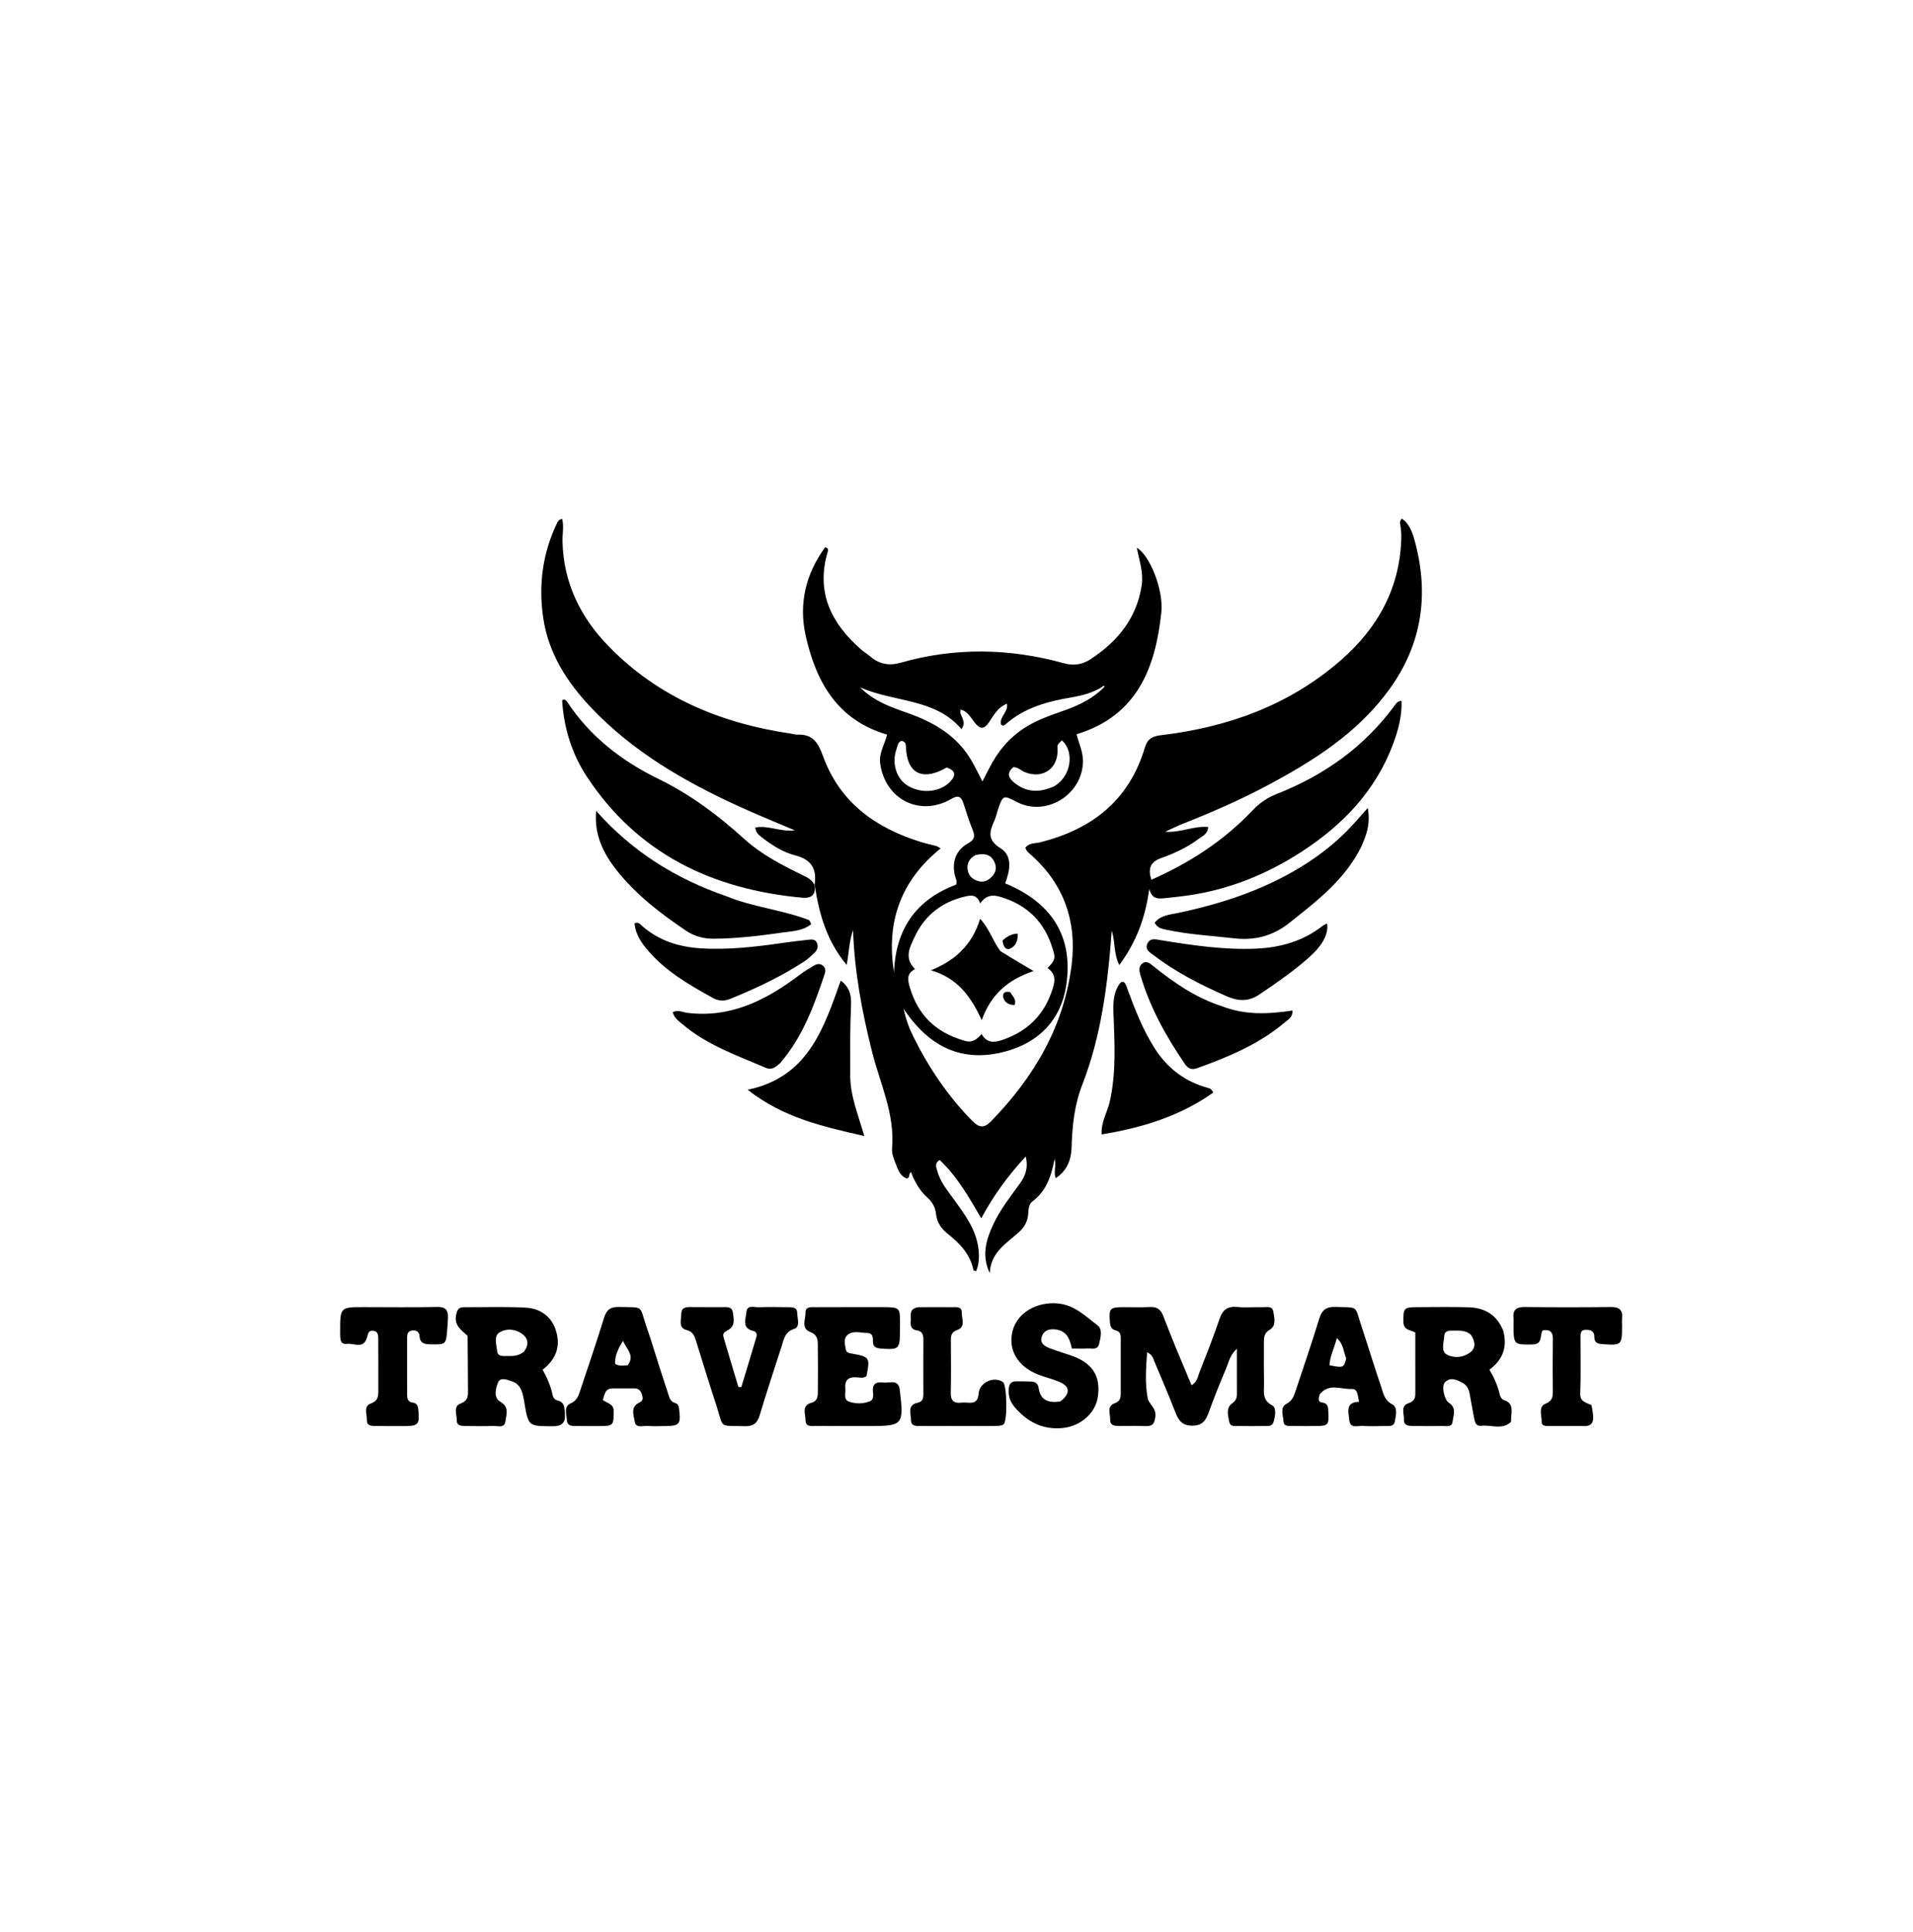 <svg width="103" height="104" xmlns="http://www.w3.org/2000/svg" xmlns:xlink="http://www.w3.org/1999/xlink" xml:space="preserve" overflow="hidden"><g transform="translate(-1190 -17)"><g><g><g><g><path d="M42.857 46.166C42.993 45.32 42.695 44.817 41.812 44.593 41.171 44.431 40.584 44.067 40.049 43.658 39.887 43.534 39.694 43.406 39.664 43.11 40.357 42.974 41.005 43.352 41.794 43.263 40.697 42.797 39.686 42.394 38.696 41.943 35.797 40.622 33.059 39.051 30.829 36.723 29.526 35.363 28.524 33.821 28.245 31.918 27.988 30.168 28.218 28.471 29.001 26.867 29.043 26.781 29.09 26.693 29.268 26.666 29.368 27.062 29.277 27.466 29.286 27.861 29.334 30.065 30.256 31.907 31.758 33.438 34.454 36.185 37.833 37.559 41.59 38.106 41.706 38.123 41.823 38.167 41.938 38.161 42.749 38.123 43.047 38.577 43.311 39.3 44.213 41.769 46.14 43.132 48.572 43.878 48.853 43.964 49.142 44.025 49.426 44.102 49.479 44.117 49.526 44.156 49.647 44.222 47.486 45.947 46.699 48.169 47.137 50.83 47.216 48.527 48.325 46.955 50.473 46.156 50.562 45.954 50.447 45.82 50.413 45.671 50.24 44.94 50.468 44.314 51.112 43.958 51.44 43.777 51.52 43.607 51.38 43.264 51.187 42.791 51.03 42.304 50.873 41.819 50.753 41.451 50.592 41.371 50.227 41.582 48.545 42.559 46.657 41.62 46.39 39.697 46.313 39.144 46.635 38.685 46.761 38.157 44.084 37.386 42.93 35.342 42.377 32.875 41.995 31.172 42.387 29.579 43.432 28.172 43.633 28.23 43.589 28.338 43.563 28.425 42.922 30.573 43.752 32.216 45.337 33.599 45.499 33.741 45.688 33.852 45.853 33.991 46.342 34.404 46.866 34.505 47.497 34.326 50.424 33.499 53.358 33.554 56.282 34.355 56.816 34.501 57.279 34.428 57.737 34.128 59.183 33.183 60.206 31.953 60.472 30.192 60.573 29.517 60.34 28.881 60.209 28.203 60.898 28.585 61.657 30.437 61.529 31.641 61.212 34.62 60.215 37.162 56.965 38.139 57.088 38.639 57.324 39.086 57.31 39.617 57.261 41.381 55.304 42.56 53.732 41.741 53.02 41.37 52.994 41.381 52.729 42.166 52.667 42.353 52.627 42.549 52.547 42.727 52.283 43.306 52.124 43.756 52.872 44.215 53.515 44.609 53.395 45.377 53.12 46.087 55.575 47.083 56.816 48.874 56.406 51.532 56.118 53.394 54.897 54.59 53.09 55.057 50.826 55.642 49.044 54.839 47.653 52.769 47.794 53.412 47.973 53.847 48.187 54.273 49.013 55.92 50.038 57.422 51.34 58.736 51.712 59.112 51.983 59.151 52.362 58.764 54.67 56.413 56.301 53.7 56.704 50.383 56.979 48.119 56.287 46.151 54.553 44.602 54.424 44.487 54.266 44.391 54.21 44.184 54.408 43.918 54.736 43.965 55.003 43.899 57.776 43.209 59.792 41.678 60.641 38.851 60.774 38.41 61.014 38.248 61.477 38.194 65.088 37.773 68.409 36.602 71.195 34.194 73.2 32.462 74.413 30.301 74.45 27.582 74.452 27.426 74.426 27.269 74.416 27.112 74.406 26.966 74.305 26.81 74.483 26.648 74.914 26.948 75.063 27.432 75.185 27.881 75.952 30.699 75.559 33.34 73.824 35.72 72.096 38.09 69.671 39.594 67.13 40.924 65.684 41.68 64.183 42.325 62.661 42.919 62.373 43.031 62.097 43.172 61.737 43.335 62.578 43.394 63.284 43.008 64.05 43.084 64.033 43.454 63.762 43.551 63.57 43.694 62.948 44.154 62.251 44.485 61.526 44.735 60.919 44.944 60.803 45.315 60.993 45.894 63.043 44.995 64.883 43.823 66.424 42.213 66.8 41.819 67.231 41.521 67.73 41.327 70.297 40.327 72.474 38.807 74.118 36.57 74.186 36.478 74.255 36.374 74.463 36.357 74.491 37.146 74.293 37.888 74.027 38.605 73.083 41.145 71.295 42.983 69.059 44.414 67.186 45.613 65.152 46.424 62.937 46.734 62.509 46.794 62.079 46.839 61.65 46.881 61.326 46.913 61.012 46.904 60.878 46.382 60.665 47.943 60.171 49.225 59.267 50.439 58.96 49.834 59.059 49.266 58.859 48.597 58.642 51.511 58.284 54.239 57.273 56.815 56.845 57.907 56.732 58.998 56.697 60.137 56.672 60.944 56.371 61.448 55.844 61.795 55.711 61.471 55.886 61.137 55.781 60.766 55.61 61.682 55.337 62.484 54.584 63.041 54.391 63.184 54.376 63.465 54.361 63.696 54.334 64.099 54.153 64.41 53.867 64.667 53.188 65.276 52.336 65.75 52.292 66.858 51.831 65.903 52.102 65.056 52.489 64.241 52.861 63.456 53.407 62.776 53.916 62.076 54.205 61.68 54.375 61.257 54.228 60.642 53.289 61.645 52.52 62.678 51.832 63.934 51.137 62.755 50.509 61.676 49.593 60.827 49.304 61.011 49.408 61.203 49.457 61.387 49.611 61.975 49.994 62.428 50.342 62.905 50.945 63.73 51.575 64.543 51.689 65.616 51.731 66.01 51.706 66.384 51.559 66.755 51.479 66.726 51.416 66.719 51.413 66.7 51.239 65.832 50.663 65.261 50.003 64.741 49.671 64.48 49.446 64.146 49.397 63.701 49.359 63.364 49.211 63.076 48.94 62.839 48.522 62.473 48.249 61.995 48.051 61.47 47.904 61.56 48.018 61.763 47.832 61.816 47.461 61.69 47.346 61.338 47.221 61.015 47.122 60.762 47.006 60.478 47.03 60.22 47.195 58.37 46.372 56.734 45.941 55.015 45.419 52.935 45.01 50.839 44.93 48.576 44.714 49.201 44.715 49.762 44.587 50.433 43.517 49.154 43.105 47.737 42.871 46.2 42.854 46.161 42.857 46.166 42.857 46.166M50.898 54.462C51.282 54.604 51.575 54.439 51.85 54.118 52.17 54.658 52.608 54.559 53.049 54.402 54.286 53.963 55.161 53.151 55.608 51.902 55.777 51.431 55.938 50.963 55.402 50.599 55.618 50.356 55.846 50.201 55.749 49.823 55.373 48.354 54.51 47.359 53.068 46.869 52.611 46.714 52.169 46.599 51.775 47.154 51.594 46.639 51.25 46.717 50.917 46.797 49.699 47.09 48.786 47.797 48.254 48.925 48.001 49.461 47.647 50.056 48.27 50.653 47.799 50.889 47.874 51.248 47.984 51.618 48.414 53.071 49.346 54.018 50.898 54.462M58.326 35.629C57.83 35.929 57.28 36.075 56.717 36.169 55.425 36.385 54.179 36.71 53.156 37.596 53.086 37.657 52.998 37.724 52.894 37.619 52.796 37.213 53.296 36.966 53.217 36.51 52.723 36.704 52.505 37.124 52.265 37.481 51.962 37.934 51.739 37.848 51.462 37.496 51.258 37.236 51.097 36.919 50.726 36.822 50.661 37.042 50.789 37.166 50.832 37.312 50.876 37.461 50.962 37.603 50.766 37.867 49.35 36.209 47.173 36.455 45.313 35.641 46.059 36.383 46.956 36.689 47.84 36.996 49.27 37.493 50.526 38.206 51.316 39.558 51.511 39.893 51.68 40.244 51.896 40.654 52.035 40.388 52.143 40.186 52.246 39.982 52.697 39.089 53.308 38.348 54.165 37.798 54.855 37.356 55.62 37.114 56.377 36.845 57.164 36.566 57.893 36.203 58.481 35.596 58.461 35.584 58.441 35.564 58.419 35.561 58.404 35.559 58.386 35.58 58.326 35.629M49.963 39.915C49.894 39.952 49.826 39.992 49.755 40.027 48.592 40.599 47.85 40.172 47.782 38.887 47.773 38.701 47.781 38.525 47.535 38.492 47.333 38.564 47.328 38.763 47.271 38.922 47.005 39.664 47.246 40.475 47.837 40.857 48.556 41.321 49.578 41.247 50.136 40.69 50.492 40.336 50.458 40.062 49.963 39.915M55.722 40.929C56.633 40.463 56.902 39.109 56.174 38.465 55.927 38.699 55.927 38.699 55.939 38.919 55.997 39.948 55.163 40.542 54.195 40.166 53.981 40.083 53.813 39.889 53.563 39.892 53.19 40.19 53.287 40.457 53.6 40.712 54.227 41.222 54.911 41.279 55.722 40.929M51.525 44.576C51.202 44.752 51.036 45.019 51.104 45.389 51.163 45.71 51.394 45.896 51.694 45.972 52.014 46.054 52.266 45.897 52.463 45.661 52.658 45.425 52.659 45.16 52.516 44.896 52.315 44.525 51.985 44.477 51.525 44.576Z" fill="#00000" fill-rule="nonzero" fill-opacity="1" transform="matrix(1 0 0 1.01 1191 18)"/><path d="M42.852 46.159C42.955 46.693 42.68 46.895 42.195 46.85 37.378 46.409 33.347 44.529 30.596 40.396 29.784 39.176 29.357 37.792 29.265 36.326 29.415 36.25 29.485 36.336 29.534 36.409 30.768 38.261 32.48 39.569 34.446 40.516 36.164 41.344 37.655 42.448 39.061 43.71 40.002 44.556 41.13 45.127 42.264 45.673 42.478 45.776 42.691 45.875 42.832 46.134 42.857 46.166 42.854 46.161 42.852 46.159Z" fill="#00000" fill-rule="nonzero" fill-opacity="1" transform="matrix(1 0 0 1.01 1191 18)"/><path d="M62.286 70.775C62.584 71.482 62.865 72.147 63.154 72.831 63.46 72.657 63.487 72.384 63.575 72.16 63.951 71.209 64.333 70.26 64.663 69.293 64.832 68.798 65.101 68.611 65.616 68.66 66.065 68.702 66.521 68.658 66.973 68.673 67.191 68.68 67.504 68.579 67.559 68.908 67.615 69.241 67.73 69.666 67.37 69.871 67.053 70.051 67.053 70.285 67.052 70.558 67.05 71.286 67.045 72.014 67.058 72.742 67.066 73.168 66.937 73.614 67.493 73.9 67.737 74.027 67.667 74.479 67.57 74.788 67.48 75.071 67.222 74.995 67.019 75.001 66.606 75.013 66.192 75.014 65.78 75.001 65.559 74.994 65.243 75.09 65.184 74.776 65.124 74.447 64.991 74.046 65.34 73.798 65.53 73.663 65.599 73.53 65.598 73.319 65.594 72.533 65.597 71.747 65.597 70.886 65.22 71.215 65.15 71.632 64.995 71.99 64.667 72.747 64.361 73.515 64.075 74.29 63.919 74.714 63.736 74.982 63.207 74.986 62.656 74.991 62.457 74.717 62.284 74.272 61.927 73.356 61.53 72.456 61.149 71.55 61.082 71.392 61.051 71.208 60.764 71.076 60.697 71.926 60.647 72.746 60.795 73.533 60.85 73.825 61.258 74.037 61.209 74.475 61.169 74.83 61.097 75.026 60.698 75.009 60.226 74.988 59.754 75.004 59.281 75.002 59.038 75.001 58.764 74.999 58.775 74.665 58.785 74.36 58.572 73.949 59.014 73.793 59.31 73.688 59.344 73.508 59.343 73.255 59.34 72.311 59.343 71.367 59.343 70.422 59.343 70.205 59.363 69.978 59.071 69.91 58.806 69.849 58.771 69.642 58.755 69.411 58.709 68.742 58.766 68.674 59.453 68.67 59.945 68.666 60.438 68.689 60.929 68.662 61.308 68.642 61.508 68.81 61.635 69.144 61.836 69.678 62.056 70.204 62.286 70.775Z" fill="#00000" fill-rule="nonzero" fill-opacity="1" transform="matrix(1 0 0 1.01 1191 18)"/><path d="M24.177 70.201C23.812 69.873 23.433 69.628 23.564 69.055 23.624 68.797 23.705 68.671 23.971 68.672 25.09 68.677 26.213 68.633 27.329 68.698 28.053 68.74 28.653 69.127 28.907 69.847 29.208 70.699 28.97 71.429 28.216 72.002 28.457 72.436 28.658 72.876 28.754 73.356 28.782 73.496 28.874 73.611 29.02 73.645 29.408 73.734 29.391 74.032 29.416 74.335 29.458 74.844 29.255 75.022 28.738 75.018 27.449 75.008 27.452 75.029 27.23 73.743 27.15 73.276 27.084 72.787 26.535 72.612 26.28 72.531 25.93 72.382 25.807 72.701 25.684 73.02 25.561 73.497 25.945 73.716 26.439 73.998 26.255 74.401 26.216 74.746 26.172 75.142 25.786 74.99 25.539 75.001 25.049 75.023 24.557 75.008 24.066 75.003 23.847 75.001 23.591 75.005 23.595 74.698 23.599 74.387 23.393 73.951 23.795 73.807 24.175 73.67 24.201 73.448 24.198 73.139 24.19 72.177 24.189 71.214 24.177 70.201M27.198 71.057C27.459 70.733 27.483 70.389 27.154 70.127 26.773 69.825 26.262 69.79 25.885 70.022 25.582 70.209 25.728 70.672 25.768 71.013 25.802 71.31 26.067 71.273 26.276 71.275 26.568 71.277 26.867 71.3 27.198 71.057Z" fill="#00000" fill-rule="nonzero" fill-opacity="1" transform="matrix(1 0 0 1.01 1191 18)"/><path d="M79.937 69.924C80.171 70.807 79.915 71.475 79.193 72.002 79.448 72.431 79.651 72.867 79.754 73.347 79.775 73.448 79.868 73.586 79.957 73.613 80.571 73.804 80.347 74.293 80.361 74.696 80.362 74.733 80.354 74.786 80.33 74.807 79.851 75.216 79.285 74.936 78.761 74.992 78.445 75.026 78.4 74.761 78.357 74.519 78.282 74.094 78.199 73.67 78.12 73.246 78.074 72.999 77.942 72.799 77.724 72.688 77.426 72.537 77.091 72.381 76.802 72.67 76.602 72.87 76.75 73.595 77.013 73.765 77.44 74.04 77.248 74.442 77.21 74.778 77.173 75.098 76.839 74.995 76.622 75.001 76.111 75.015 75.599 75.005 75.088 75.003 74.841 75.002 74.575 74.99 74.592 74.656 74.608 74.352 74.388 73.939 74.84 73.788 75.124 73.694 75.205 73.537 75.204 73.272 75.201 72.192 75.203 71.113 75.203 70.023 74.94 69.875 74.569 69.916 74.563 69.451 74.554 68.742 74.578 68.671 75.292 68.669 76.216 68.666 77.141 68.65 78.065 68.676 78.915 68.699 79.581 69.052 79.937 69.924M78.197 70.142C77.92 69.896 77.581 69.919 77.247 69.921 77.028 69.922 76.775 69.909 76.76 70.211 76.743 70.552 76.56 71.008 76.902 71.197 77.27 71.4 77.758 71.367 78.136 71.099 78.462 70.868 78.454 70.54 78.197 70.142Z" fill="#00000" fill-rule="nonzero" fill-opacity="1" transform="matrix(1 0 0 1.01 1191 18)"/><path d="M38.098 46.768C39.564 47.36 41.112 47.495 42.544 48.037 42.599 48.057 42.622 48.16 42.679 48.259 42.187 48.643 41.608 48.636 41.058 48.715 39.854 48.889 38.647 49.026 37.427 49.036 36.875 49.04 36.379 48.904 35.926 48.601 34.55 47.682 33.236 46.686 32.198 45.382 31.481 44.479 30.979 43.48 31.099 42.222 33.016 44.375 35.364 45.831 38.098 46.768Z" fill="#00000" fill-rule="nonzero" fill-opacity="1" transform="matrix(1 0 0 1.01 1191 18)"/><path d="M46.503 68.667C47.462 68.675 47.462 68.675 47.458 69.599 47.458 69.717 47.456 69.835 47.455 69.953 47.448 70.908 47.4 70.944 46.445 70.879 46.167 70.86 45.991 70.792 46 70.475 46.006 70.27 45.978 70.046 45.712 70.047 45.332 70.048 44.898 69.878 44.592 70.192 44.416 70.372 44.492 70.681 44.543 70.933 44.576 71.093 44.715 71.12 44.859 71.145 45.83 71.314 45.854 71.355 45.651 72.351 45.494 72.463 45.309 72.428 45.14 72.412 44.683 72.369 44.469 72.559 44.514 73.019 44.538 73.26 44.407 73.599 44.705 73.702 45.073 73.829 45.49 73.832 45.858 73.674 46.063 73.585 46.01 73.324 45.998 73.135 45.972 72.695 46.252 72.648 46.57 72.688 46.896 72.729 47.371 72.477 47.447 73.084 47.449 73.104 47.45 73.123 47.452 73.143 47.669 74.932 47.606 75.006 45.85 75.005 44.886 75.005 43.922 75.01 42.958 74.999 42.722 74.996 42.376 75.084 42.372 74.697 42.369 74.365 42.139 73.908 42.691 73.764 42.992 73.685 43.032 73.461 43.034 73.22 43.041 72.355 43.043 71.49 43.032 70.624 43.028 70.344 42.966 70.121 42.627 69.995 42.114 69.804 42.374 69.321 42.37 68.964 42.365 68.618 42.681 68.673 42.905 68.671 44.086 68.665 45.266 68.668 46.503 68.667Z" fill="#00000" fill-rule="nonzero" fill-opacity="1" transform="matrix(1 0 0 1.01 1191 18)"/><path d="M72.282 44.158C71.385 45.921 69.888 47.037 68.418 48.195 67.517 48.904 66.525 49.14 65.438 49.014 64.232 48.874 63.015 48.816 61.822 48.562 61.573 48.509 61.316 48.478 61.171 48.179 61.513 47.767 62.025 47.749 62.485 47.651 64.963 47.126 67.334 46.335 69.475 44.939 70.336 44.378 71.123 43.733 71.822 42.98 72.06 42.723 72.291 42.46 72.644 42.067 72.798 42.93 72.568 43.526 72.282 44.158Z" fill="#00000" fill-rule="nonzero" fill-opacity="1" transform="matrix(1 0 0 1.01 1191 18)"/><path d="M56.088 73.697C56.649 73.268 56.622 72.894 56.033 72.65 55.672 72.5 55.285 72.408 54.918 72.27 53.801 71.852 53.257 70.938 53.519 69.939 53.777 68.958 54.814 68.383 55.92 68.468 56.847 68.54 57.44 69.15 58.098 69.641 58.38 69.851 58.255 70.314 58.171 70.651 58.094 70.963 57.789 70.859 57.568 70.871 57.295 70.885 57.022 70.874 56.711 70.874 56.607 70.382 56.446 69.967 55.912 69.87 55.542 69.803 55.211 69.877 55.09 70.249 54.97 70.618 55.281 70.771 55.565 70.877 55.933 71.014 56.31 71.125 56.682 71.252 57.813 71.639 58.269 72.335 58.114 73.433 57.986 74.346 57.138 75.061 56.114 75.12 55.223 75.171 54.52 74.89 53.85 74.234 53.453 73.845 53.275 73.537 53.312 73.028 53.332 72.762 53.437 72.624 53.704 72.624 53.979 72.624 54.255 72.621 54.529 72.634 54.748 72.644 54.889 72.744 54.925 72.987 55.021 73.647 55.469 73.787 56.088 73.697Z" fill="#00000" fill-rule="nonzero" fill-opacity="1" transform="matrix(1 0 0 1.01 1191 18)"/><path d="M34.539 71.963C34.69 72.417 34.828 72.826 34.96 73.237 35.032 73.462 35.074 73.702 35.352 73.778 35.541 73.83 35.553 73.988 35.571 74.151 35.658 74.909 35.579 75.002 34.817 75.006 34.503 75.008 34.187 75.026 33.874 75.001 33.624 74.98 33.237 75.143 33.176 74.775 33.12 74.432 32.922 73.976 33.435 73.748 33.625 73.663 33.621 73.516 33.572 73.354 33.511 73.153 33.411 72.996 33.167 72.999 32.774 73.002 32.381 73.001 31.988 72.999 31.576 72.998 31.555 73.319 31.459 73.614 31.68 73.804 32.052 73.793 32.045 74.239 32.033 74.958 32.035 75.004 31.304 75.007 30.891 75.008 30.478 75.009 30.066 75.004 29.831 75.001 29.545 75.031 29.524 74.701 29.505 74.387 29.336 73.963 29.719 73.801 30.078 73.648 30.151 73.377 30.249 73.085 30.681 71.802 31.124 70.521 31.527 69.228 31.662 68.795 31.882 68.649 32.329 68.659 33.731 68.692 33.398 68.551 33.816 69.736 34.07 70.457 34.289 71.191 34.539 71.963M32.8 71.764C33.201 71.234 32.713 70.891 32.547 70.465 32.296 70.856 32.105 71.242 32.117 71.686 32.322 71.824 32.519 71.784 32.8 71.764Z" fill="#00000" fill-rule="nonzero" fill-opacity="1" transform="matrix(1 0 0 1.01 1191 18)"/><path d="M41.07 70.8C40.667 72.038 40.267 73.229 39.903 74.43 39.773 74.856 39.557 75.026 39.104 75.014 37.642 74.975 37.988 75.16 37.559 73.871 37.181 72.736 36.831 71.591 36.47 70.45 36.386 70.183 36.3 69.973 35.96 69.887 35.513 69.774 35.681 69.355 35.682 69.041 35.684 68.681 35.929 68.66 36.209 68.665 36.759 68.675 37.309 68.662 37.859 68.67 38.103 68.674 38.414 68.604 38.463 68.97 38.506 69.293 38.591 69.657 38.233 69.872 38.075 69.967 37.887 70.026 37.952 70.251 38.213 71.144 38.487 72.034 38.756 72.925 38.809 72.925 38.862 72.926 38.915 72.926 39.187 72.037 39.462 71.149 39.727 70.258 39.77 70.117 39.728 69.975 39.557 69.937 38.919 69.795 39.159 69.291 39.187 68.934 39.22 68.523 39.612 68.686 39.854 68.675 40.383 68.651 40.915 68.666 41.445 68.672 41.661 68.675 41.918 68.667 41.922 68.974 41.925 69.272 42.103 69.72 41.763 69.828 41.25 69.991 41.209 70.376 41.07 70.8Z" fill="#00000" fill-rule="nonzero" fill-opacity="1" transform="matrix(1 0 0 1.01 1191 18)"/><path d="M59.69 51.681C60.108 52.808 60.532 53.883 61.163 54.866 61.851 55.938 62.797 56.65 64.027 56.983 64.123 57.009 64.22 57.024 64.323 57.237 62.53 58.49 60.508 59.111 58.314 59.464 58.281 58.779 58.62 58.288 58.746 57.745 59.116 56.152 59.007 54.544 58.949 52.938 58.931 52.456 58.957 51.992 59.194 51.569 59.392 51.216 59.568 51.259 59.69 51.681Z" fill="#00000" fill-rule="nonzero" fill-opacity="1" transform="matrix(1 0 0 1.01 1191 18)"/><path d="M70.056 73.315C70.001 73.528 69.924 73.719 70.206 73.756 70.501 73.795 70.507 74.007 70.519 74.234 70.557 74.965 70.527 75.002 69.796 75.005 69.403 75.007 69.009 75.013 68.616 75 68.415 74.993 68.125 75.063 68.105 74.751 68.086 74.436 67.906 74.009 68.255 73.83 68.617 73.644 68.685 73.347 68.789 73.04 69.209 71.794 69.638 70.549 70.028 69.293 70.173 68.824 70.402 68.639 70.908 68.657 72.175 68.704 71.922 68.543 72.306 69.693 72.668 70.773 73.003 71.862 73.372 72.939 73.487 73.274 73.539 73.628 73.949 73.84 74.269 74.006 74.163 74.441 74.1 74.765 74.044 75.058 73.778 74.999 73.57 75.003 73.177 75.011 72.782 75.029 72.391 74.998 72.115 74.977 71.684 75.172 71.647 74.676 71.617 74.275 71.413 73.734 72.174 73.715 72.096 73.397 72.116 73.011 71.772 73.03 71.203 73.06 70.56 72.701 70.056 73.315M71.486 71.405C71.338 71.068 71.353 70.654 70.978 70.32 70.843 70.851 70.608 71.276 70.581 71.765 71.322 71.916 71.355 71.906 71.486 71.405Z" fill="#00000" fill-rule="nonzero" fill-opacity="1" transform="matrix(1 0 0 1.01 1191 18)"/><path d="M44.779 56.178C44.746 57.348 45.191 58.364 45.536 59.552 43.301 59.041 41.2 58.592 39.255 57.084 42.503 56.416 43.343 53.838 44.267 51.269 44.832 51.678 44.838 52.188 44.818 52.649 44.767 53.807 44.776 54.964 44.779 56.178Z" fill="#00000" fill-rule="nonzero" fill-opacity="1" transform="matrix(1 0 0 1.01 1191 18)"/><path d="M64.813 52.642C66.066 53.119 67.311 53.053 68.59 52.862 68.61 53.217 68.358 53.345 68.181 53.492 66.786 54.656 65.141 55.339 63.451 55.937 63.155 56.042 62.955 55.944 62.795 55.71 61.78 54.232 60.902 52.684 60.396 50.949 60.331 50.728 60.303 50.512 60.503 50.357 60.728 50.182 60.909 50.349 61.077 50.482 62.205 51.374 63.378 52.188 64.813 52.642Z" fill="#00000" fill-rule="nonzero" fill-opacity="1" transform="matrix(1 0 0 1.01 1191 18)"/><path d="M41.008 55.662C40.764 55.877 40.554 56.052 40.24 55.919 38.688 55.259 37.077 54.711 35.758 53.602 35.553 53.43 35.312 53.28 35.22 52.953 35.495 52.803 35.761 52.956 36.007 52.986 38.37 53.277 40.292 52.285 42.096 50.931 42.331 50.755 42.588 50.608 42.841 50.46 42.982 50.377 43.14 50.348 43.286 50.455 43.456 50.579 43.46 50.745 43.398 50.929 42.829 52.606 42.221 54.263 41.008 55.662Z" fill="#00000" fill-rule="nonzero" fill-opacity="1" transform="matrix(1 0 0 1.01 1191 18)"/><path d="M17.314 69.996C17.313 68.666 17.313 68.666 18.597 68.667 19.913 68.668 21.229 68.687 22.543 68.658 23.003 68.647 23.135 68.846 23.12 69.242 23.113 69.438 23.098 69.634 23.082 69.829 23.016 70.677 23.016 70.667 22.151 70.65 21.836 70.643 21.613 70.585 21.588 70.217 21.572 69.969 21.407 69.884 21.177 69.916 20.944 69.948 20.919 70.129 20.918 70.312 20.917 71.333 20.919 72.354 20.921 73.375 20.922 73.571 20.985 73.727 21.206 73.752 21.457 73.781 21.506 73.943 21.526 74.163 21.595 74.923 21.528 75.005 20.755 75.008 20.244 75.01 19.734 75.009 19.224 75.003 19.005 75.001 18.749 75.005 18.756 74.695 18.764 74.384 18.559 73.95 18.964 73.806 19.344 73.67 19.371 73.442 19.37 73.136 19.369 72.233 19.373 71.33 19.366 70.427 19.365 70.218 19.393 69.959 19.087 69.928 18.81 69.899 18.813 70.135 18.751 70.32 18.551 70.912 18.055 70.584 17.693 70.626 17.274 70.675 17.324 70.324 17.314 69.996Z" fill="#00000" fill-rule="nonzero" fill-opacity="1" transform="matrix(1 0 0 1.01 1191 18)"/><path d="M84.687 73.891C84.739 74.124 84.767 74.317 84.778 74.512 84.798 74.85 84.653 75.017 84.292 75.008 83.683 74.993 83.072 75.009 82.463 75.002 82.276 75 81.999 75.048 82.006 74.77 82.014 74.442 81.814 73.974 82.213 73.816 82.589 73.668 82.607 73.454 82.606 73.146 82.6 72.222 82.595 71.297 82.609 70.373 82.615 69.975 82.441 69.846 82.066 69.906 81.876 70.153 82.103 70.643 81.517 70.657 80.538 70.679 80.492 70.676 80.491 69.677 80.491 69.539 80.504 69.4 80.489 69.264 80.439 68.791 80.663 68.655 81.112 68.661 82.646 68.68 84.181 68.68 85.715 68.661 86.168 68.655 86.382 68.804 86.335 69.27 86.322 69.406 86.335 69.545 86.335 69.683 86.332 70.693 86.308 70.71 85.307 70.644 85.041 70.627 84.838 70.583 84.843 70.257 84.848 69.93 84.624 69.871 84.367 69.878 84.074 69.886 84.098 70.114 84.098 70.308 84.095 71.292 84.123 72.277 84.084 73.259 84.066 73.719 84.381 73.738 84.687 73.891Z" fill="#00000" fill-rule="nonzero" fill-opacity="1" transform="matrix(1 0 0 1.01 1191 18)"/><path d="M41.24 49.246C41.701 49.186 42.109 49.133 42.519 49.092 42.692 49.075 42.891 49.046 42.982 49.252 43.072 49.453 43.01 49.641 42.853 49.786 42.681 49.946 42.509 50.112 42.314 50.239 41.058 51.053 39.709 51.682 38.322 52.239 37.983 52.375 37.69 52.363 37.371 52.187 36.13 51.505 34.902 50.809 33.947 49.73 33.556 49.289 33.215 48.825 33.166 48.207 33.388 48.128 33.483 48.281 33.593 48.375 34.48 49.134 35.534 49.467 36.673 49.544 38.188 49.646 39.691 49.469 41.24 49.246Z" fill="#00000" fill-rule="nonzero" fill-opacity="1" transform="matrix(1 0 0 1.01 1191 18)"/><path d="M66.839 51.986C66.226 52.41 65.661 52.37 65.025 52.093 63.651 51.494 62.322 50.83 61.125 49.921 60.923 49.768 60.647 49.64 60.766 49.325 60.897 48.976 61.216 49.068 61.48 49.11 63.186 49.385 64.89 49.639 66.629 49.565 67.942 49.509 69.143 49.168 70.197 48.363 70.27 48.307 70.359 48.271 70.451 48.22 70.548 48.775 70.202 49.39 69.523 49.994 68.697 50.728 67.79 51.349 66.839 51.986Z" fill="#00000" fill-rule="nonzero" fill-opacity="1" transform="matrix(1 0 0 1.01 1191 18)"/><path d="M48.436 68.673C49.081 68.67 49.67 68.663 50.258 68.672 50.48 68.676 50.795 68.613 50.784 68.969 50.775 69.288 51.01 69.722 50.537 69.888 50.245 69.99 50.196 70.163 50.197 70.418 50.2 71.36 50.213 72.303 50.192 73.245 50.183 73.681 50.393 73.806 50.77 73.758 51.135 73.712 51.648 73.96 51.693 73.269 51.732 72.679 52.525 72.326 53.004 72.665 53.22 72.817 53.256 74.79 53.025 74.926 52.901 74.999 52.724 75.001 52.571 75.002 51.256 75.007 49.94 75.007 48.625 75.001 48.381 74.999 48.05 75.058 48.049 74.679 48.049 74.346 47.836 73.883 48.4 73.767 48.687 73.708 48.717 73.524 48.716 73.292 48.714 72.33 48.712 71.368 48.717 70.406 48.719 70.14 48.659 69.947 48.352 69.905 48.078 69.868 48.007 69.659 48.035 69.425 48.07 69.144 47.899 68.755 48.436 68.673Z" fill="#00000" fill-rule="nonzero" fill-opacity="1" transform="matrix(1 0 0 1.01 1191 18)"/><path d="M52.881 49.709C53.432 50.045 53.953 50.351 54.65 50.76 53.25 51.22 52.334 52.036 51.858 53.38 51.286 52.125 50.553 51.127 49.121 50.718 50.44 50.193 51.35 49.355 51.771 47.972 52.312 48.558 52.461 49.195 52.881 49.709Z" fill="#00000" fill-rule="nonzero" fill-opacity="1" transform="matrix(1 0 0 1.01 1191 18)"/><path d="M52.978 49.13C53.219 48.919 53.458 48.773 53.795 48.764 53.814 49.156 53.674 49.468 53.35 49.576 53.13 49.649 53.001 49.395 52.978 49.13Z" fill="#00000" fill-rule="nonzero" fill-opacity="1" transform="matrix(1 0 0 1.01 1191 18)"/><path d="M53.392 51.889C53.526 52.107 53.737 52.264 53.631 52.565 53.324 52.58 53.09 52.431 53.016 52.164 52.961 51.967 53.103 51.794 53.392 51.889Z" fill="#00000" fill-rule="nonzero" fill-opacity="1" transform="matrix(1 0 0 1.01 1191 18)"/></g></g></g></g></g></svg>